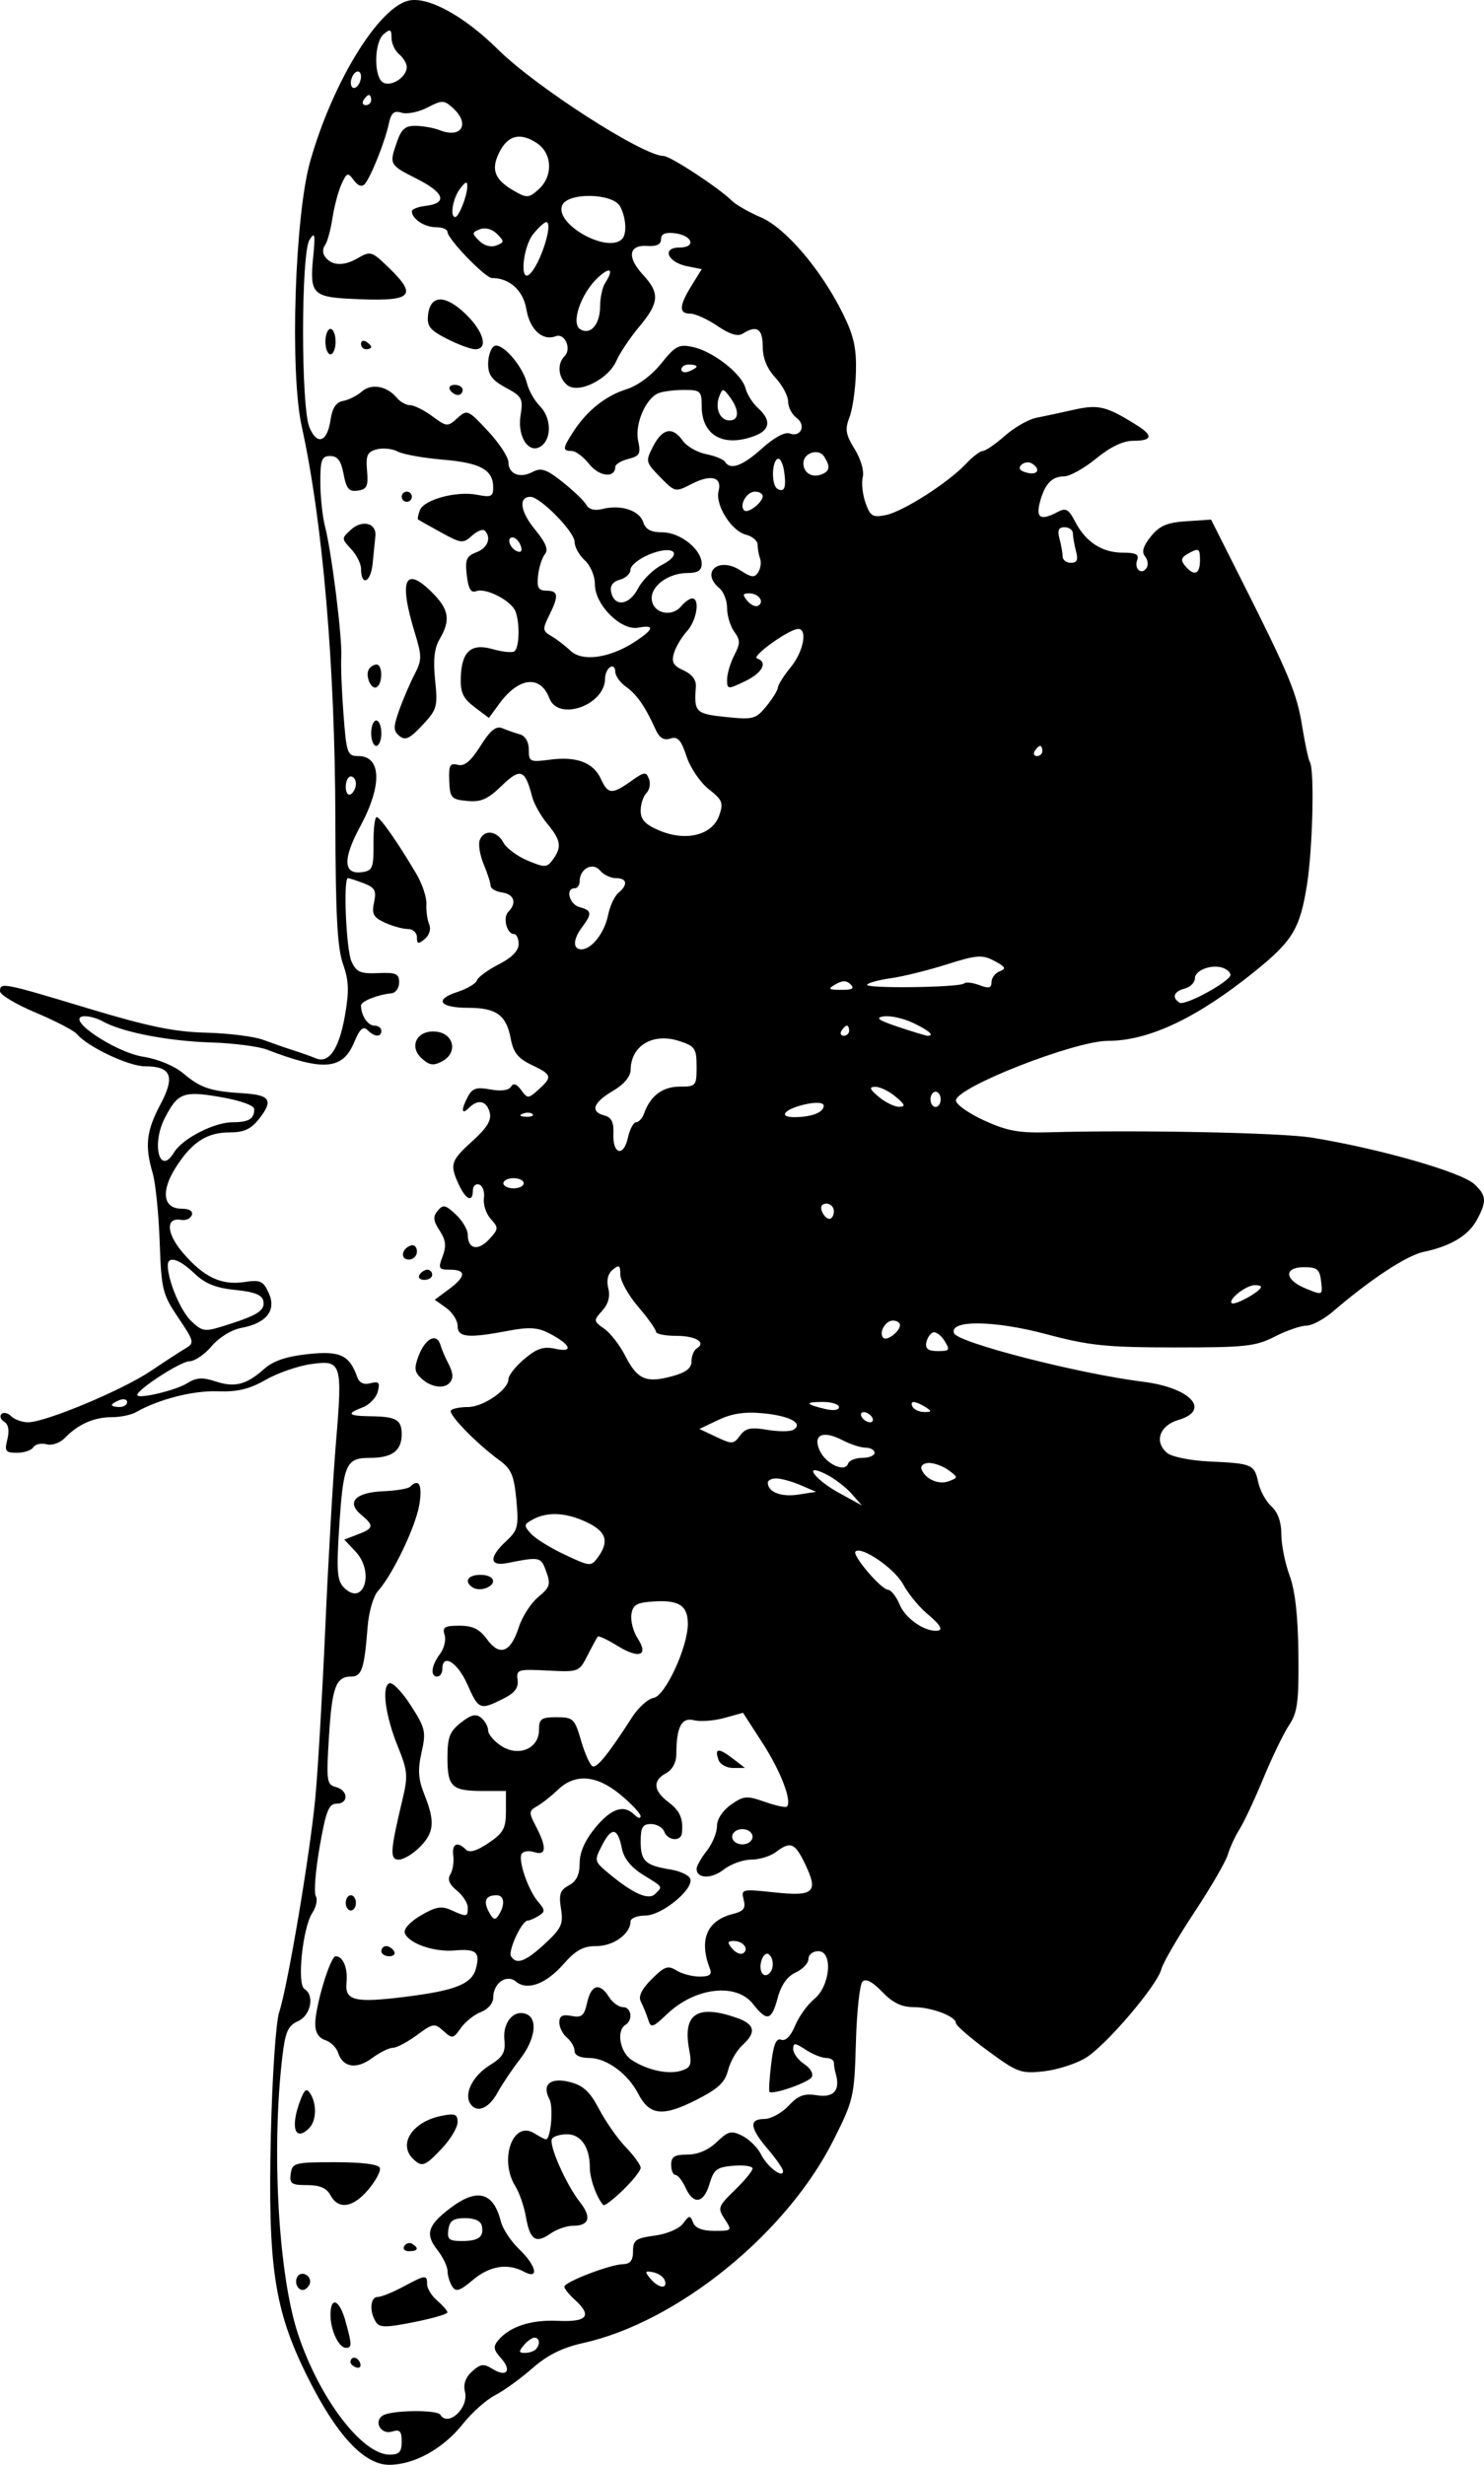 <?xml version="1.0" encoding="UTF-8" standalone="no"?>
<svg
   xmlns:dc="http://purl.org/dc/elements/1.1/"
   xmlns:cc="http://creativecommons.org/ns#"
   xmlns:rdf="http://www.w3.org/1999/02/22-rdf-syntax-ns#"
   xmlns:svg="http://www.w3.org/2000/svg"
   xmlns="http://www.w3.org/2000/svg"
   xmlns:sodipodi="http://sodipodi.sourceforge.net/DTD/sodipodi-0.dtd"
   xmlns:inkscape="http://www.inkscape.org/namespaces/inkscape"
   width="34.521mm"
   height="57.328mm"
   viewBox="0 0 122.317 203.132"
   id="svg14504"
   version="1.1"
   inkscape:version="1.0.1 (3bc2e813f5, 2020-09-07)"
   sodipodi:docname="moth.svg">
  <defs
     id="defs14506" />
  <sodipodi:namedview
     id="base"
     pagecolor="#ffffff"
     bordercolor="#666666"
     borderopacity="1.0"
     inkscape:pageopacity="0.0"
     inkscape:pageshadow="2"
     inkscape:zoom="2.8"
     inkscape:cx="30.076769"
     inkscape:cy="126.0182"
     inkscape:document-units="px"
     inkscape:current-layer="layer1"
     showgrid="false"
     inkscape:window-width="1723"
     inkscape:window-height="745"
     inkscape:window-x="832"
     inkscape:window-y="252"
     inkscape:window-maximized="0"
     fit-margin-top="0"
     fit-margin-left="0"
     fit-margin-right="0"
     fit-margin-bottom="0"
     inkscape:document-rotation="0" />
  <g
     inkscape:label="F.SilkS"
     inkscape:groupmode="layer"
     id="layer1"
     transform="translate(-7.413,-5.082)">
    <path
       style="fill:#000000"
       d="M 129.135,105.632 C 128.442,106.909 126.968,107.792 124.762,108.251 123.374,108.54 120.362,110.519 117.308,113.148 116.551,113.8 115.553,114.333 115.091,114.333 114.629,114.333 113.457,114.739 112.486,115.234 110.903,116.043 110.053,116.135 104.226,116.129 98.562,116.123 97.204,115.982 93.629,115.028 89.344,113.885 85.625,113.849 86.049,114.955 86.349,115.736 96.281,118.286 101.637,118.957 105.549,119.447 107.261,121.304 104.54,122.105 102.982,122.564 102.522,123.919 103.616,124.827 103.999,125.145 105.539,125.455 107.094,125.527 110.638,125.691 110.797,125.759 111.125,127.254 111.275,127.937 111.764,128.828 112.212,129.233 112.741,129.712 113.027,130.518 113.027,131.529 113.027,132.386 113.332,133.913 113.706,134.922 114.165,136.162 114.4,138.257 114.433,141.394 114.474,145.348 114.36,146.213 113.662,147.261 113.212,147.938 112.259,149.906 111.545,151.636 110.831,153.366 109.949,155.252 109.585,155.827 109.221,156.402 108.786,157.344 108.618,157.921 108.45,158.497 107.199,160.652 105.839,162.708 104.479,164.766 103.263,166.864 103.135,167.371 102.802,168.698 98.599,173.63 96.913,174.672 96.126,175.158 94.573,175.658 93.462,175.783 91.567,175.996 91.281,175.891 88.823,174.085 87.383,173.027 86.204,172.005 86.204,171.814 86.204,171.255 84.184,170.494 82.7,170.494 81.726,170.494 80.984,170.131 80.124,169.234 79.329,168.404 78.775,168.115 78.503,168.388 78.275,168.616 78.03,170.881 77.959,173.422 77.833,177.883 77.769,178.161 76.104,181.472 72.234,189.17 63.246,196.45 55.482,198.177 53.76,198.56 52.535,199.169 51.291,200.261 50.323,201.11 48.939,202.109 48.215,202.482 47.491,202.854 46.29,203.926 45.548,204.864 43.946,206.886 41.545,208.214 39.489,208.214 37.412,208.214 35.131,205.75 32.734,200.919 30.013,195.433 29.483,191.909 29.738,180.972 29.85,176.2 30.154,171.728 30.422,170.913 31.126,168.775 32.953,157.959 33.397,153.296 33.608,151.088 33.979,144.765 34.223,139.246 34.466,133.727 34.86,126.888 35.097,124.047 35.654,117.39 35.577,117.145 33.047,117.502 31.971,117.653 30.288,118.237 29.307,118.799 27.958,119.571 26.986,119.802 25.325,119.744 23.321,119.673 20.482,120.401 18.628,121.461 18.228,121.69 17.32,121.877 16.61,121.877 15.164,121.877 13.84,122.463 12.771,123.576 12.362,124.001 11.707,124.231 11.247,124.111 10.803,123.995 10.313,124.105 10.158,124.356 10.003,124.606 9.396,124.811 8.808,124.811 7.861,124.811 7.771,124.685 8.019,123.698 8.199,122.982 8.107,122.467 7.762,122.254 7.467,122.072 7.365,121.784 7.535,121.614 7.705,121.444 8.068,121.528 8.34,121.801 8.613,122.073 9.238,122.296 9.728,122.296 11.157,122.296 17.487,119.653 19.822,118.081 21.001,117.288 22.31,116.436 22.731,116.189 23.449,115.769 23.409,115.608 22.109,113.682 20.804,111.749 20.711,111.37 20.573,107.426 20.492,105.116 20.232,102.568 19.996,101.763 19.335,99.514 19.472,98.289 20.626,96.118 21.867,93.784 21.535,92.959 19.357,92.959 18.023,92.959 14.625,91.351 13.762,90.311 13.522,90.022 11.996,89.227 10.37,88.543 8.744,87.86 7.414,87.065 7.413,86.777 7.411,86.018 7.648,86.064 14.654,88.179 19.627,89.68 21.771,90.123 24.385,90.188 26.229,90.234 28.351,90.499 29.1,90.777 29.849,91.055 30.981,91.448 31.615,91.65 32.249,91.852 33.073,92.146 33.447,92.303 34.526,92.756 35.358,91.534 35.843,88.781 36.2,86.753 36.167,85.898 35.681,84.52 35.216,83.201 35.068,80.413 35.054,72.684 35.031,59.998 34.014,48.093 32.278,40.207 31.292,35.727 31.709,22.84 32.985,18.357 34.828,11.885 38.564,5.767 41.056,5.142 42.641,4.744 45.639,6.369 48.448,9.15 51.59,12.26 60.421,17.938 62.117,17.938 62.661,17.938 66.686,20.58 67.737,21.627 68.068,21.957 69.14,22.57 70.12,22.99 72.162,23.865 75.094,27.305 76.888,30.931 77.787,32.748 78.014,33.768 77.962,35.75 77.925,37.134 77.687,38.804 77.433,39.462 77.045,40.466 77.114,40.892 77.86,42.098 78.363,42.912 78.652,43.907 78.527,44.387 78.404,44.855 78.504,45.809 78.747,46.508 79.137,47.628 79.335,47.749 80.417,47.532 81.838,47.248 85.56,44.872 87.023,43.315 87.575,42.727 88.204,42.247 88.422,42.247 88.639,42.247 89.459,41.684 90.243,40.995 91.026,40.307 92.183,39.643 92.812,39.519 93.442,39.395 94.848,39.093 95.937,38.848 97.97,38.391 98.635,38.559 101.187,40.175 102.484,40.996 102.368,41.408 100.838,41.408 99.983,41.408 98.943,41.903 97.757,42.875 96.772,43.682 95.585,44.342 95.118,44.342 94.097,44.342 93.495,45.002 93.107,46.545 92.794,47.795 93.225,48.004 94.599,47.269 95.263,46.913 95.502,47.048 96.036,48.082 96.899,49.751 98.253,50.629 99.963,50.629 101.038,50.629 101.324,50.778 101.145,51.244 100.865,51.976 101.532,52.514 101.928,51.875 102.079,51.63 102.014,51.203 101.785,50.925 101.494,50.573 101.643,50.077 102.272,49.295 102.989,48.406 103.602,48.143 105.206,48.038 L 107.234,47.905 109.662,52.724 C 113.673,60.686 114.305,62.202 114.744,64.93 114.975,66.366 115.261,67.698 115.379,67.889 115.772,68.524 115.61,75.102 115.128,78.08 114.557,81.612 113.945,82.626 110.897,85.093 106.106,88.97 102.113,90.863 98.726,90.863 95.985,90.863 86.204,94.701 86.204,95.776 86.204,96.096 87.249,96.837 88.527,97.422 90.422,98.289 91.406,98.469 93.87,98.398 101.155,98.189 113.043,98.43 115.541,98.837 121.156,99.752 127.864,101.674 128.941,102.678 129.941,103.609 129.973,104.088 129.135,105.632 Z M 114.913,109.514 C 113.198,109.514 113.277,110.555 115.047,111.277 116.435,111.844 116.438,111.843 116.304,110.679 116.191,109.693 115.976,109.514 114.913,109.514 Z M 110.826,110.994 C 110.108,111.012 108.629,112.171 108.935,112.477 109.165,112.707 111.35,111.499 111.35,111.142 111.35,111.053 111.115,110.987 110.826,110.994 Z M 108.247,84.86 C 107.33,84.508 105.902,85.027 105.902,85.713 105.902,86.053 105.525,86.43 105.064,86.551 104.161,86.787 103.973,87.305 104.639,87.716 105.096,87.999 108.836,85.952 108.836,85.42 108.836,85.236 108.571,84.984 108.247,84.86 Z M 105.456,50.643 C 104.764,51.014 104.69,51.226 105.088,51.706 105.838,52.61 106.321,52.429 106.321,51.243 106.321,50.299 106.224,50.232 105.456,50.643 Z M 95.849,49.057 C 95.846,48.769 95.538,48.533 95.166,48.533 94.668,48.533 94.555,48.783 94.741,49.476 94.88,49.995 94.996,50.655 94.999,50.943 95.003,51.231 95.31,51.467 95.683,51.467 96.181,51.467 96.293,51.217 96.107,50.524 95.969,50.005 95.852,49.345 95.849,49.057 Z M 93.144,66.555 C 93.042,66.555 92.842,66.744 92.7,66.974 92.558,67.205 92.641,67.393 92.885,67.393 93.129,67.393 93.329,67.205 93.329,66.974 93.329,66.744 93.246,66.555 93.144,66.555 Z M 92.454,43.272 C 92.203,43.117 91.814,43.175 91.588,43.401 91.32,43.668 91.479,43.89 92.044,44.037 92.954,44.275 93.233,43.754 92.454,43.272 Z M 85.44,84.564 C 83.901,85.05 81.835,85.562 80.849,85.7 79.863,85.838 78.978,86.077 78.883,86.231 78.674,86.57 86.548,86.468 86.889,86.127 87.02,85.995 87.58,86.059 88.133,86.269 88.918,86.568 89.138,86.513 89.138,86.02 89.138,85.673 89.444,85.271 89.819,85.127 90.374,84.914 90.29,84.754 89.37,84.272 88.363,83.745 87.93,83.777 85.44,84.564 Z M 83.993,125.649 C 83.557,125.649 83.274,125.872 83.365,126.143 83.639,126.966 84.785,127.478 85.623,127.153 86.393,126.855 86.393,126.831 85.6,126.248 85.152,125.919 84.429,125.649 83.993,125.649 Z M 84.321,114.891 C 84.089,114.968 83.838,115.346 83.763,115.73 83.665,116.237 83.925,116.429 84.71,116.429 85.687,116.429 85.741,116.348 85.268,115.59 84.979,115.128 84.553,114.814 84.321,114.891 Z M 83.773,138.019 C 83.128,137.476 82.26,136.404 81.844,135.637 81.143,134.342 78.407,132.468 77.925,132.951 77.629,133.247 80.021,136.06 80.6,136.097 80.86,136.113 81.297,136.668 81.571,137.33 82.02,138.413 83.497,139.48 84.547,139.48 85.225,139.48 84.996,139.048 83.773,138.019 Z M 84.527,95.054 C 84.297,95.054 84.108,95.337 84.108,95.683 84.108,96.029 84.297,96.312 84.527,96.312 84.758,96.312 84.947,96.029 84.947,95.683 84.947,95.337 84.758,95.054 84.527,95.054 Z M 82.721,120.626 C 82.535,120.623 82.499,120.809 82.641,121.039 82.784,121.27 83.219,121.455 83.609,121.452 84.22,121.446 84.231,121.389 83.689,121.039 83.343,120.816 82.908,120.63 82.721,120.626 Z M 82.672,89.383 C 81.882,89.008 80.798,88.766 80.262,88.845 79.516,88.954 79.797,89.158 81.463,89.716 82.659,90.117 83.743,90.444 83.873,90.444 84.478,90.444 83.98,90.004 82.672,89.383 Z M 79.556,94.649 C 79.018,94.66 79.083,94.841 79.859,95.487 80.403,95.941 81.157,96.305 81.535,96.298 82.074,96.287 82.009,96.106 81.233,95.46 80.689,95.006 79.934,94.642 79.556,94.649 Z M 81.01,113.914 C 80.38,113.914 79.817,114.932 80.222,115.337 80.517,115.632 81.594,114.805 81.594,114.282 81.594,114.08 81.331,113.914 81.01,113.914 Z M 78.765,124.389 C 78.361,124.388 77.507,124.113 76.866,123.779 75.238,122.93 74.379,123.317 74.977,124.629 75.481,125.737 77.061,126.464 77.314,125.705 77.401,125.444 77.928,125.23 78.485,125.23 79.042,125.23 79.498,125.042 79.498,124.811 79.498,124.581 79.168,124.391 78.765,124.389 Z M 78.61,121.458 C 78.38,121.458 78.308,121.647 78.45,121.877 78.593,122.108 78.898,122.296 79.128,122.296 79.359,122.296 79.431,122.108 79.289,121.877 79.146,121.647 78.841,121.458 78.61,121.458 Z M 75.576,126.619 C 73.524,125.558 74.477,126.972 76.595,128.132 L 78.45,129.147 77.613,128.194 C 77.153,127.669 76.236,126.961 75.576,126.619 Z M 76.29,86.197 C 75.612,86.591 75.669,86.648 76.753,86.659 77.655,86.669 77.864,86.547 77.527,86.21 77.195,85.878 76.845,85.875 76.29,86.197 Z M 77.218,89.606 C 77.116,89.606 76.916,89.795 76.774,90.025 76.631,90.256 76.715,90.444 76.959,90.444 77.203,90.444 77.403,90.256 77.403,90.025 77.403,89.795 77.319,89.606 77.218,89.606 Z M 76.145,175.07 C 76.145,174.858 75.856,174.685 75.502,174.685 75.148,174.685 74.394,174.381 73.825,174.008 72.932,173.423 72.792,173.416 72.792,173.957 72.792,174.301 73.202,174.855 73.702,175.187 74.214,175.527 74.482,176.001 74.316,176.27 74.039,176.717 71.096,177.739 70.835,177.478 70.77,177.413 70.834,176.371 70.978,175.163 71.168,173.555 71.39,173.024 71.805,173.184 72.16,173.32 72.59,172.882 72.951,172.018 73.269,171.257 73.976,170.273 74.523,169.831 75.849,168.758 76.093,165.884 74.858,165.884 74.413,165.884 74.05,166.171 74.05,166.521 74.05,166.872 73.577,167.374 73,167.638 72.307,167.953 71.802,168.663 71.517,169.724 71.005,171.624 70.638,171.713 69.467,170.224 68.094,168.478 64.726,168.866 62.433,171.034 61.191,172.208 61.064,172.245 60.831,171.506 60.691,171.065 60.425,170.413 60.24,170.058 60.007,169.611 60.279,169.037 61.128,168.188 62.178,167.138 62.468,167.036 63.166,167.471 63.614,167.751 64.474,167.979 65.078,167.979 65.911,167.979 66.114,167.818 65.92,167.312 65.005,164.927 65.676,163.354 67.84,162.811 68.713,162.592 68.894,162.348 68.709,161.639 68.482,160.771 68.558,160.752 71.219,161.037 74.502,161.389 74.892,161.038 73.784,158.725 72.93,156.942 72.576,156.797 71.35,157.725 70.903,158.063 69.989,158.34 69.321,158.34 68.652,158.34 67.639,158.707 67.069,159.155 66.057,159.951 64.829,159.918 64.829,159.095 64.829,158.867 65.206,158.202 65.667,157.616 66.129,157.03 66.506,156.117 66.506,155.588 66.506,155.013 66.971,154.298 67.658,153.814 68.706,153.077 68.961,153.055 70.451,153.577 71.353,153.893 72.172,154.071 72.272,153.971 72.712,153.53 71.766,151.054 70.275,148.747 L 68.654,146.239 67.112,146.665 C 66.264,146.899 65.142,146.983 64.619,146.852 63.589,146.593 63.17,147.39 63.159,149.629 63.155,150.333 62.834,150.937 62.315,151.215 61.194,151.815 61.257,152.656 62.495,153.59 63.459,154.317 63.735,154.942 63.622,156.14 63.552,156.874 62.455,156.795 62.163,156.035 62.03,155.689 61.539,155.406 61.07,155.406 60.38,155.406 60.219,155.678 60.219,156.848 60.219,158.463 60.596,158.816 62.685,159.155 63.481,159.285 64.211,159.629 64.308,159.92 64.599,160.791 61.953,162.95 60.594,162.95 59.927,162.95 59.381,163.171 59.381,163.441 59.381,164.45 57.976,165.465 56.579,165.465 55.486,165.465 54.87,165.799 53.873,166.935 52.419,168.591 50.874,169.165 49.945,168.394 49.162,167.743 48.065,168.515 48.065,169.717 48.065,170.173 47.634,170.678 47.059,170.897 46.506,171.107 45.757,171.703 45.395,172.22 44.776,173.105 44.69,173.119 43.962,172.46 43.234,171.801 43.103,171.822 41.773,172.803 40.995,173.377 40.104,173.847 39.794,173.847 39.484,173.847 38.708,174.232 38.071,174.703 36.79,175.651 35.663,175.467 35.277,174.249 35.141,173.821 34.662,173.354 34.213,173.211 33.687,173.044 33.396,172.575 33.396,171.892 33.396,170.419 34.634,166.303 35.078,166.303 35.685,166.303 36.096,167.286 35.974,168.448 35.815,169.966 36.62,170.167 40.788,169.649 45.003,169.125 46.325,168.587 46.658,167.259 46.988,165.948 46.644,165.673 44.862,165.827 43.184,165.971 41.107,165.248 40.784,164.406 40.655,164.07 41.181,163.482 42.089,162.946 43.319,162.22 43.8,162.135 44.6,162.499 45.888,163.086 45.969,163.073 45.969,162.284 45.969,161.917 45.562,161.288 45.064,160.885 44.442,160.381 44.275,159.967 44.528,159.56 44.73,159.235 44.841,158.544 44.774,158.026 44.645,157.026 45.1,156.8 45.811,157.51 46.102,157.802 46.698,157.629 47.676,156.97 48.907,156.14 49.113,155.764 49.113,154.342 L 49.113,152.682 47.227,152.682 C 44.655,152.682 44.293,152.347 44.293,149.963 44.293,148.257 44.474,147.78 45.4,147.052 46.246,146.387 46.641,146.293 47.076,146.654 47.39,146.914 47.646,147.382 47.646,147.694 47.646,148.006 48.125,148.576 48.711,148.96 50.147,149.901 51.837,149.199 51.837,147.662 51.837,146.735 52.016,146.605 53.291,146.605 54.663,146.605 54.778,146.717 55.319,148.573 55.635,149.656 56.065,150.593 56.275,150.656 56.647,150.768 57.598,149.579 59.513,146.605 60.032,145.798 60.828,145.081 61.281,145.012 62.236,144.867 64.106,140.829 64.106,138.912 64.107,137.399 63.383,136.927 61.267,137.065 59.874,137.156 59.567,137.339 59.453,138.142 59.378,138.674 59.612,139.56 59.973,140.111 60.902,141.53 60.093,141.825 58.303,140.719 57.489,140.215 56.762,139.872 56.688,139.956 56.614,140.04 56.235,140.735 55.846,141.5 55.145,142.877 55.11,142.89 52.544,142.757 50.096,142.631 49.958,142.674 50.075,143.526 50.166,144.186 49.839,144.608 48.858,145.097 46.973,146.038 46.86,145.991 45.926,143.881 45.127,142.074 43.874,141.306 43.874,142.623 43.874,142.969 43.685,143.252 43.455,143.252 42.852,143.252 42.962,142.336 43.68,141.388 44.019,140.939 44.189,140.232 44.057,139.816 43.857,139.187 44.061,139.061 45.278,139.061 46.376,139.061 46.939,139.337 47.55,140.177 48.597,141.613 49.503,141.274 50.171,139.195 50.454,138.314 51.177,137.19 51.777,136.697 52.738,135.908 52.817,135.655 52.437,134.601 51.994,133.375 51.936,133.362 49.217,133.899 47.738,134.191 47.702,133.417 49.132,132.091 50.102,131.192 50.178,130.885 49.972,128.69 49.782,126.679 49.553,126.139 48.593,125.44 46.675,124.044 44.297,121.594 44.583,121.308 44.731,121.16 45.361,121.039 45.983,121.039 47.243,121.039 49.322,119.608 49.322,118.741 49.322,118.432 49.914,117.682 50.636,117.074 51.675,116.201 52.214,116.026 53.204,116.243 54.737,116.58 54.449,115.88 52.679,114.964 51.729,114.473 51.024,114.43 49.296,114.758 45.98,115.386 45.131,115.305 45.131,114.357 45.131,113.909 44.707,113.24 44.188,112.87 L 43.245,112.197 44.398,111.344 C 45.827,110.287 45.867,109.723 44.513,109.723 43.565,109.723 43.512,109.628 43.895,108.619 44.216,107.774 44.158,107.275 43.647,106.495 43.116,105.685 43.084,105.35 43.49,104.861 43.931,104.33 44.133,104.372 44.984,105.172 45.526,105.681 45.969,106.431 45.969,106.838 45.969,108.025 46.803,108.21 47.719,107.227 48.514,106.373 48.523,106.27 47.864,105.542 47.478,105.115 47.224,104.343 47.299,103.826 47.375,103.309 47.201,102.805 46.912,102.707 46.624,102.609 46.388,102.827 46.388,103.192 46.388,104.209 45.819,103.976 45.236,102.721 44.46,101.051 44.557,100.741 46.357,99.114 47.568,98.02 47.942,97.399 47.775,96.76 47.521,95.789 46.81,95.638 46.053,96.396 45.432,97.017 45.402,96.534 45.992,95.431 46.347,94.767 46.707,94.657 47.83,94.868 48.697,95.03 49.339,94.947 49.524,94.648 49.731,94.313 49.99,94.396 50.372,94.919 50.901,95.641 50.958,95.64 51.799,94.879 52.967,93.822 52.919,93.65 51.23,92.844 50.114,92.312 49.723,91.821 49.51,90.686 49.144,88.735 48.326,88.139 46.009,88.139 43.635,88.139 43.169,87.461 45.113,86.833 45.909,86.575 46.634,86.146 46.723,85.879 46.812,85.611 47.622,85.016 48.523,84.557 49.594,84.01 50.16,83.434 50.16,82.892 50.16,82.435 49.992,82.062 49.786,82.062 49.188,82.062 48.834,80.706 49.308,80.232 50.03,79.51 49.796,78.775 48.798,78.634 48.28,78.56 47.853,78.311 47.851,78.08 47.848,77.85 47.591,77.052 47.279,76.307 46.967,75.562 46.822,74.666 46.956,74.316 47.302,73.416 48.373,73.527 48.903,74.519 49.15,74.98 50.049,75.649 50.901,76.005 52.33,76.602 52.49,76.595 52.981,75.924 53.736,74.892 53.649,74.327 52.529,72.979 51.988,72.327 51.424,71.322 51.276,70.746 50.692,68.478 50.311,68.341 48.765,69.838 47.616,70.952 47.054,71.2 45.918,71.091 44.609,70.966 44.498,70.842 44.441,69.434 44.388,68.154 44.5,67.945 45.143,68.113 45.694,68.257 46.217,67.823 47.013,66.561 47.839,65.252 48.298,64.883 48.825,65.101 49.214,65.262 49.862,65.488 50.265,65.604 50.713,65.733 50.999,66.224 50.999,66.869 50.999,67.862 51.098,67.909 52.732,67.69 54.924,67.396 56.324,67.922 56.939,69.271 57.523,70.552 57.852,70.577 59.423,69.459 60.516,68.68 60.669,68.662 60.905,69.278 61.05,69.655 60.955,70.178 60.694,70.439 60.433,70.7 60.219,71.357 60.219,71.899 60.219,72.641 60.606,73.046 61.789,73.54 63.971,74.452 66.127,73.904 66.691,72.294 67.058,71.248 66.963,71.006 65.834,70.123 65.135,69.576 64.31,68.359 63.999,67.417 63.55,66.055 63.276,65.754 62.665,65.948 62.127,66.119 61.765,65.901 61.459,65.221 60.609,63.334 59.893,62.299 59.013,61.682 58.524,61.339 58.124,60.776 58.124,60.429 58.124,60.083 57.935,59.916 57.704,60.059 57.474,60.201 57.285,60.625 57.285,61 57.285,63.195 53.432,64.565 52.697,62.631 51.955,60.68 50.17,60.878 48.556,63.091 L 47.711,64.25 46.526,63.355 C 45.575,62.636 45.351,62.153 45.392,60.909 45.463,58.756 46.242,58.069 48.032,58.582 48.807,58.805 49.603,58.887 49.801,58.765 50.218,58.507 50.28,56.457 49.9,55.467 49.563,54.589 47.456,53.501 46.673,53.801 46.229,53.972 46.019,53.625 45.888,52.5 45.736,51.199 45.856,50.911 46.677,50.599 47.614,50.243 47.942,49.389 47.365,48.812 47.211,48.658 46.736,48.847 46.309,49.234 45.581,49.893 45.426,49.876 43.761,48.959 42.786,48.422 41.936,47.945 41.873,47.899 41.81,47.853 41.877,47.507 42.021,47.131 42.36,46.248 45.062,45.523 46.751,45.861 47.882,46.087 48.065,46.004 48.065,45.263 48.065,43.804 47.022,43.224 43.929,42.965 42.309,42.829 40.626,42.527 40.191,42.294 39.755,42.061 38.98,41.98 38.467,42.114 37.685,42.319 37.556,42.603 37.666,43.874 37.776,45.152 37.656,45.41 36.905,45.517 36.178,45.621 35.961,45.368 35.733,44.155 35.526,43.052 35.241,42.666 34.634,42.666 33.928,42.666 33.815,42.962 33.815,44.817 33.815,46.001 33.991,47.651 34.205,48.485 34.754,50.62 35.637,57.717 35.54,59.221 35.496,59.912 35.578,62.034 35.723,63.936 35.97,67.189 36.043,67.393 36.951,67.393 38.859,67.393 38.922,69.831 37.099,73.199 35.64,75.896 35.699,77.181 37.271,76.957 38.117,76.837 38.214,76.593 38.198,74.623 38.188,73.413 38.304,72.422 38.455,72.422 38.741,72.422 40.169,74.461 41.719,77.082 42.213,77.916 42.591,79.047 42.56,79.597 42.529,80.146 42.631,80.895 42.788,81.261 42.955,81.651 42.805,82.151 42.426,82.465 41.887,82.913 41.778,82.889 41.778,82.323 41.778,81.947 41.44,81.643 41.024,81.643 40.609,81.643 39.757,81.407 39.132,81.119 38.183,80.682 38.037,80.405 38.243,79.445 38.452,78.478 38.314,78.227 37.383,77.873 36.774,77.641 36.193,77.452 36.093,77.452 35.693,77.452 35.942,83.348 36.383,84.317 36.784,85.197 37.116,85.342 38.583,85.279 40.057,85.216 40.311,85.329 40.311,86.044 40.311,86.505 40.028,86.909 39.683,86.942 38.548,87.052 37.168,87.602 37.168,87.944 37.168,88.759 37.725,89.606 38.261,89.606 38.582,89.606 38.845,89.795 38.845,90.025 38.845,90.583 38.286,90.557 37.7,89.97 37.347,89.617 37.067,89.875 36.606,90.977 35.656,93.251 34.084,93.384 29.415,91.584 28.723,91.318 26.648,91.052 24.804,90.994 21.245,90.882 17.47,90.147 15.876,89.255 15.346,88.958 14.6,88.775 14.219,88.848 12.88,89.106 16.942,91.81 19.207,92.168 20.444,92.363 21.789,92.926 22.549,93.565 23.961,94.753 24.772,95.019 27.5,95.188 29.69,95.323 29.96,95.771 28.767,97.289 28.096,98.141 27.517,98.407 26.334,98.407 24.45,98.407 23.209,99.221 21.879,101.327 20.652,103.272 20.861,104.694 22.374,104.694 23.019,104.694 23.338,104.891 23.224,105.218 23.123,105.506 22.728,105.686 22.345,105.617 21.036,105.383 21.119,106.747 22.512,108.36 24.23,110.348 25.661,111.023 27.555,110.738 28.871,110.541 29.11,110.648 29.562,111.64 30.213,113.069 29.387,114.127 27.317,114.516 26.49,114.671 25.468,115.298 24.857,116.024 24.281,116.708 23.458,117.267 23.028,117.267 22.318,117.267 18.727,119.588 18.727,120.047 18.727,120.421 21.884,119.679 22.837,119.081 23.597,118.604 24.097,118.572 25.183,118.93 26.769,119.454 27.727,119.204 29.205,117.885 29.931,117.237 31.034,116.866 32.796,116.677 35.453,116.392 36.218,116.753 36.869,118.597 37.03,119.052 37.41,119.221 37.952,119.079 38.642,118.899 38.746,119.02 38.549,119.773 38.418,120.274 37.865,120.854 37.32,121.061 35.917,121.594 36.084,121.775 38.004,121.802 40.078,121.83 40.521,122.092 40.521,123.285 40.521,124.644 39.735,125.23 37.912,125.23 35.907,125.23 35.703,125.706 35.355,131.185 35.14,134.579 35.208,135.364 35.762,135.919 37.383,137.54 38.316,134.652 36.72,132.953 L 35.789,131.962 36.898,131.54 C 38.227,131.035 38.263,130.817 37.17,129.908 35.94,128.884 36.705,128.077 38.998,127.98 40.058,127.936 41.054,127.77 41.212,127.612 41.95,126.875 42.248,127.462 41.971,129.107 41.665,130.926 39.768,134.875 38.557,136.213 38.186,136.624 37.807,137.945 37.712,139.161 37.445,142.594 37.23,143.252 36.373,143.252 35.095,143.252 34.779,144.102 34.525,148.222 34.3,151.862 34.342,152.16 35.097,152.357 36.128,152.627 36.167,153.73 35.145,153.73 34.512,153.73 34.271,154.348 33.758,157.292 33.416,159.251 33.273,161.075 33.44,161.344 33.606,161.613 33.476,162.239 33.152,162.735 32.358,163.946 31.876,168.606 32.504,168.994 33.363,169.525 33.035,171.171 31.974,171.655 31.133,172.038 30.922,172.528 30.672,174.681 29.781,182.364 30.364,192.566 31.973,197.429 33.729,202.733 37.255,207.376 39.53,207.376 40.315,207.376 40.521,207.152 40.521,206.3 40.521,205.437 40.365,205.273 39.732,205.474 38.818,205.764 38.175,204.65 38.968,204.149 39.669,203.706 43.439,203.658 43.705,204.089 44.348,205.13 46.07,203.522 45.736,202.193 45.582,201.578 45.782,201.009 46.325,200.518 47.019,199.89 47.28,199.858 48.006,200.311 49.172,201.04 49.634,200.452 48.703,199.423 48.091,198.747 48.047,198.472 48.47,197.962 49.419,196.819 51.18,196.243 53.409,196.349 55.836,196.464 56.25,195.931 54.771,194.593 54.31,194.176 53.932,193.7 53.932,193.537 53.932,193.149 57.669,191.71 58.752,191.681 59.361,191.665 59.59,191.372 59.59,190.612 59.59,189.697 59.815,189.535 61.374,189.326 62.396,189.189 63.397,188.761 63.717,188.324 64.222,187.633 64.301,187.626 64.539,188.247 64.715,188.706 65.298,188.935 66.293,188.935 67.753,188.935 67.77,188.916 67.147,187.966 66.547,187.05 66.592,186.92 67.976,185.579 68.781,184.798 69.439,183.997 69.439,183.798 69.439,183.599 68.732,183.494 67.868,183.566 66.501,183.679 66.244,183.873 65.895,185.058 65.417,186.684 64.573,186.818 63.915,185.372 63.652,184.796 63.279,184.325 63.086,184.325 62.892,184.325 62.734,183.947 62.734,183.486 62.734,182.823 63.013,182.648 64.073,182.648 64.925,182.648 65.804,182.273 66.488,181.617 67.436,180.709 67.688,180.647 68.599,181.101 69.167,181.385 69.858,182.069 70.134,182.623 70.646,183.649 71.954,184.65 71.954,184.015 71.954,183.822 71.396,183.011 70.714,182.213 69.209,180.452 69.12,179.714 70.414,179.714 70.95,179.714 71.846,179.226 72.405,178.63 73.212,177.769 73.696,177.59 74.758,177.762 76.124,177.982 76.687,177.346 76.305,176.013 76.217,175.706 76.145,175.282 76.145,175.07 Z M 68.595,173.643 C 68.13,174.063 67.602,174.988 67.422,175.699 67.162,176.719 66.597,177.239 64.729,178.179 62.019,179.542 60.939,179.416 60.013,177.626 59.155,175.967 57.394,174.685 55.971,174.685 55.231,174.685 54.771,174.464 54.771,174.108 54.771,173.79 54.488,173.296 54.142,173.009 53.796,172.722 53.513,172.159 53.513,171.758 53.513,171.215 53.769,171.078 54.519,171.222 55.364,171.383 55.57,171.207 55.809,170.116 56.137,168.625 56.85,168.443 57.607,169.656 57.895,170.117 58.412,170.494 58.756,170.494 59.458,170.494 59.608,171.562 58.962,171.961 58.191,172.437 58.515,174.229 59.486,174.857 60.8,175.707 62.507,176.071 63.581,175.73 64.358,175.483 64.449,175.235 64.217,173.997 63.665,171.052 64.871,170.241 68.12,171.373 69.647,171.906 69.785,172.566 68.595,173.643 Z M 67.855,150.787 C 67.329,150.792 66.787,150.505 66.65,150.149 66.269,149.154 66.627,149.099 67.769,149.977 L 68.811,150.777 67.855,150.787 Z M 58.758,185.576 C 57.955,186.354 57.226,186.91 57.139,186.811 56.576,186.17 56.028,184.634 56.028,183.696 56.028,182.044 55.29,180.972 54.152,180.972 53.597,180.972 53.04,181.14 52.913,181.345 52.618,181.822 54.059,185.097 55.205,186.553 56.199,187.817 55.994,188.516 54.63,188.516 54.118,188.516 53.28,188.81 52.768,189.169 51.563,190.012 51.094,189.685 50.758,187.768 50.608,186.911 50.224,185.793 49.904,185.282 48.522,183.077 49.677,179.788 51.446,180.892 51.885,181.166 52.318,181.391 52.407,181.391 52.811,181.391 53.047,178.733 52.701,178.086 52.049,176.868 52.78,176.257 54.394,176.672 55.491,176.954 56.042,177.466 56.792,178.9 57.328,179.924 58.318,181.337 58.993,182.039 59.667,182.742 60.219,183.507 60.219,183.738 60.219,183.97 59.562,184.797 58.758,185.576 Z M 50.607,192.302 C 49.248,191.575 47.776,191.813 46.383,192.985 45.298,193.898 44.988,193.994 44.681,193.509 44.475,193.183 44.303,192.612 44.299,192.239 44.296,191.867 43.915,191.082 43.454,190.495 42.44,189.207 42.665,188.479 44.511,187.071 46.735,185.374 48.083,185.725 48.694,188.158 48.846,188.765 49.521,189.79 50.194,190.434 51.628,191.807 51.888,192.988 50.607,192.302 Z M 45.754,187.887 C 44.775,187.887 44.473,188.093 44.369,188.83 44.256,189.622 44.429,189.773 45.451,189.773 46.861,189.773 47.306,189.445 47.131,188.536 47.051,188.123 46.551,187.887 45.754,187.887 Z M 50.265,174.797 C 49.631,175.613 48.791,176.865 48.399,177.579 47.683,178.879 46.677,179.263 46.164,178.433 45.653,177.606 46.39,176.155 47.754,175.304 48.876,174.604 49.09,174.234 48.984,173.175 48.841,171.753 49.762,170.671 50.784,171.063 51.771,171.442 51.532,173.165 50.265,174.797 Z M 47.456,135.968 C 47.122,136.096 46.65,136.079 46.409,135.93 45.619,135.442 45.947,134.87 47.017,134.87 48.153,134.87 48.441,135.59 47.456,135.968 Z M 43.851,182.124 C 42.442,183.627 42.18,183.721 41.443,182.983 40.21,181.751 41.425,179.932 43.797,179.457 44.917,179.233 45.131,179.316 45.129,179.976 45.128,180.409 44.553,181.375 43.851,182.124 Z M 44.433,119.083 C 43.955,119.561 42.924,119.391 42.171,118.71 41.573,118.169 41.529,117.849 41.911,116.835 42.461,115.378 43.398,114.898 43.711,115.912 43.834,116.312 44.11,116.966 44.324,117.366 44.784,118.228 44.814,118.702 44.433,119.083 Z M 43.864,92.545 C 43.139,92.933 42.814,92.888 42.176,92.311 41.06,91.301 41.811,89.924 43.378,90.105 44.847,90.274 45.161,91.851 43.864,92.545 Z M 41.522,196.457 C 39.186,196.921 38.695,196.917 38.386,196.429 37.842,195.571 37.93,194.383 38.536,194.383 38.828,194.383 39.77,194.006 40.63,193.545 42.506,192.54 42.616,192.528 42.616,193.34 42.616,193.688 42.994,194.295 43.455,194.69 43.916,195.085 44.293,195.52 44.293,195.657 44.293,195.794 43.046,196.154 41.522,196.457 Z M 43.648,57.754 C 43.21,58.5 43.103,59.472 43.276,61.133 43.503,63.315 43.436,63.553 42.226,64.848 41.186,65.961 40.816,66.135 40.336,65.737 39.828,65.315 39.823,65.005 40.304,63.641 40.615,62.761 41.181,61.438 41.562,60.701 42.198,59.47 42.201,59.187 41.592,57.196 40.265,52.853 40.786,51.668 43.034,53.915 44.427,55.309 44.568,56.187 43.648,57.754 Z M 42.007,157.311 C 41.441,157.877 40.666,158.34 40.285,158.34 39.527,158.34 39.568,157.651 40.578,153.424 41.053,151.439 41.018,151.025 40.206,149.024 39.166,146.458 38.849,144.035 39.523,143.801 39.782,143.711 40.573,144.542 41.283,145.648 42.473,147.502 42.541,147.802 42.158,149.506 41.834,150.947 41.885,151.71 42.389,152.969 43.283,155.202 43.202,156.116 42.007,157.311 Z M 42.382,110.561 C 42.023,110.561 41.845,110.373 41.988,110.142 42.13,109.912 42.424,109.723 42.641,109.723 42.858,109.723 43.036,109.912 43.036,110.142 43.036,110.373 42.742,110.561 42.382,110.561 Z M 41.125,190.611 C 40.766,190.611 40.59,190.42 40.735,190.185 40.88,189.951 41.174,189.868 41.388,190 41.969,190.36 41.861,190.611 41.125,190.611 Z M 41.115,108.885 C 40.375,108.885 40.503,107.983 41.281,107.724 41.554,107.632 41.778,107.856 41.778,108.221 41.778,108.586 41.48,108.885 41.115,108.885 Z M 40.94,46.438 C 40.71,46.438 40.521,46.249 40.521,46.019 40.521,45.788 40.71,45.6 40.94,45.6 41.171,45.6 41.359,45.788 41.359,46.019 41.359,46.249 41.171,46.438 40.94,46.438 Z M 39.498,166.303 C 39.139,166.303 38.845,166.114 38.845,165.884 38.845,165.653 39.022,165.465 39.239,165.465 39.456,165.465 39.75,165.653 39.892,165.884 40.035,166.114 39.857,166.303 39.498,166.303 Z M 37.777,185.529 C 36.513,187.031 35.303,187.214 34.653,186.001 34.335,185.406 33.776,185.163 32.724,185.163 31.427,185.163 31.259,185.045 31.376,184.22 31.503,183.327 31.699,183.277 35.038,183.277 37.276,183.277 38.622,183.449 38.722,183.748 38.809,184.007 38.383,184.809 37.777,185.529 Z M 38.425,66.555 C 38.195,66.555 38.006,66.083 38.006,65.507 38.006,64.931 38.195,64.459 38.425,64.459 38.656,64.459 38.845,64.931 38.845,65.507 38.845,66.083 38.656,66.555 38.425,66.555 Z M 38.469,61.708 C 38.019,61.986 37.485,60.772 37.82,60.231 37.95,60.021 38.233,59.849 38.45,59.849 38.952,59.849 38.968,61.4 38.469,61.708 Z M 38.12,51.581 C 37.959,53.116 37.168,53.415 37.168,51.94 37.168,51.537 36.802,50.813 36.354,50.332 35.553,49.473 35.553,49.446 36.338,48.735 37.278,47.885 38.456,48.187 38.355,49.254 38.316,49.664 38.21,50.711 38.12,51.581 Z M 36.77,200.188 C 36.493,200.096 36.281,199.883 36.298,199.716 36.35,199.215 36.925,199.312 37.105,199.853 37.197,200.129 37.047,200.28 36.77,200.188 Z M 36.33,162.531 C 36.099,162.531 35.911,162.248 35.911,161.902 35.911,161.557 36.099,161.274 36.33,161.274 36.56,161.274 36.749,161.557 36.749,161.902 36.749,162.248 36.56,162.531 36.33,162.531 Z M 35.925,198.574 C 35.338,198.574 34.653,197.123 34.653,195.878 34.653,194.28 35.389,194.576 35.889,196.374 36.429,198.32 36.433,198.574 35.925,198.574 Z M 32.893,180.469 C 31.721,181.641 31.322,180.395 32.163,178.184 32.518,177.251 32.683,177.141 32.995,177.633 33.539,178.494 33.49,179.872 32.893,180.469 Z M 32.587,193.737 C 32.085,194.047 31.588,193.258 31.933,192.7 32.223,192.231 32.977,192.539 32.977,193.126 32.977,193.329 32.801,193.604 32.587,193.737 Z M 75.237,120.62 C 73.711,120.62 73.766,120.803 75.412,121.198 76.096,121.362 76.564,121.301 76.564,121.047 76.564,120.812 75.967,120.62 75.237,120.62 Z M 75.53,104.275 C 75.155,104.275 75.008,104.521 75.155,104.903 75.288,105.249 75.565,105.532 75.771,105.532 75.977,105.532 76.145,105.249 76.145,104.903 76.145,104.558 75.868,104.275 75.53,104.275 Z M 75.343,42.709 C 74.892,41.997 73.631,42.4 73.631,43.257 73.631,44.045 74.335,44.483 75.118,44.183 75.813,43.916 75.871,43.543 75.343,42.709 Z M 73.958,96.058 C 72.157,96.418 71.437,97.15 72.884,97.15 74.291,97.15 75.307,96.758 75.307,96.214 75.307,95.958 74.771,95.895 73.958,96.058 Z M 71.43,126.926 C 71.027,126.915 70.697,127.072 70.697,127.274 70.697,128.045 71.8,128.476 73.211,128.256 L 74.678,128.028 73.421,127.486 C 72.729,127.188 71.834,126.936 71.43,126.926 Z M 73.202,56.915 C 72.474,56.915 69.312,59.178 69.809,59.344 70.727,59.65 70.255,60.543 68.811,61.232 67.386,61.911 67.344,61.907 67.344,61.079 67.344,60.61 67.609,59.714 67.933,59.087 68.439,58.108 68.439,57.834 67.933,57.142 67.609,56.699 67.344,55.83 67.344,55.21 67.344,54.591 67.061,53.85 66.715,53.563 65.117,52.236 66.663,50.925 68.448,52.094 69.352,52.686 69.609,52.713 69.907,52.245 70.106,51.932 70.177,51.425 70.064,51.118 69.951,50.811 69.859,50.296 69.859,49.974 69.859,49.651 69.421,49.278 68.885,49.143 67.693,48.844 66.344,46.681 66.642,45.544 66.945,44.385 66.006,44.146 64.403,44.974 63.079,45.659 63.049,45.653 61.827,44.402 60.622,43.17 60.607,43.104 61.253,41.854 62.02,40.371 62.858,40.217 63.69,41.405 64.012,41.865 64.875,42.361 65.609,42.507 66.342,42.654 67.044,42.938 67.168,43.139 67.608,43.851 68.62,43.485 70.228,42.032 71.206,41.149 72.112,40.657 72.492,40.803 73.422,41.16 73.887,40.118 73.066,39.517 72.685,39.239 72.373,38.635 72.373,38.175 72.373,37.716 71.902,36.831 71.325,36.209 70.629,35.458 70.278,34.594 70.278,33.633 70.278,32.162 69.787,31.848 68.633,32.579 68.225,32.837 67.562,32.635 66.545,31.944 65.725,31.387 64.72,30.931 64.313,30.931 63.35,30.931 63.377,30.298 64.412,28.623 L 65.252,27.264 64.046,27.023 C 62.433,26.7 61.931,25.482 63.41,25.482 64.834,25.482 64.498,24.477 63.016,24.302 62.239,24.21 61.896,24.363 61.896,24.8 61.896,25.226 61.526,25.405 60.759,25.352 59.222,25.245 59.071,26.283 60.413,27.731 61.812,29.241 61.755,30.027 60.101,32.008 59.344,32.914 58.499,34.175 58.222,34.811 57.553,36.348 55.074,37.572 54.162,36.815 53.417,36.197 53.315,35.069 53.946,34.437 54.55,33.834 53.963,32.506 53.219,32.791 52.129,33.21 51.083,32.251 50.799,30.572 50.536,29.013 49.417,27.997 47.965,27.997 47.411,27.997 44.293,24.764 44.293,24.19 44.293,23.979 43.859,23.806 43.329,23.806 42.393,23.806 41.359,23.117 41.359,22.493 41.359,22.323 41.863,22.125 42.479,22.052 44.321,21.834 44.062,20.981 41.806,19.838 39.482,18.661 39.478,18.652 40.143,16.744 40.508,15.697 40.833,15.43 41.715,15.453 42.326,15.469 43.203,15.632 43.664,15.814 45.451,16.521 46.184,15.289 44.75,13.991 44.006,13.318 43.858,13.315 42.634,13.948 41.91,14.322 40.956,14.514 40.514,14.374 39.883,14.173 39.656,14.371 39.457,15.295 39.139,16.767 37.974,19.686 37.482,20.243 37.243,20.514 36.922,20.406 36.575,19.936 36.08,19.267 36.001,19.292 35.558,20.264 35.294,20.844 34.957,22.114 34.809,23.086 34.66,24.058 34.387,25.049 34.201,25.287 34.015,25.525 33.994,25.921 34.154,26.167 34.679,26.976 35.683,27.058 36.849,26.387 37.962,25.746 38.039,25.769 39.468,27.154 41.942,29.552 41.379,29.98 36.12,29.699 33.23,29.544 32.935,29.207 33.215,26.376 33.415,24.366 33.371,24.14 32.92,24.854 32.22,25.962 32.213,38.594 32.912,40.29 33.541,41.815 34.385,41.531 34.653,39.703 34.801,38.699 35.112,38.229 35.701,38.122 36.162,38.038 36.856,37.689 37.243,37.346 38.018,36.659 39.309,36.891 40.115,37.862 40.395,38.199 40.891,38.475 41.218,38.475 41.545,38.475 42.367,38.885 43.044,39.385 44.233,40.264 44.305,40.27 45.108,39.544 45.917,38.811 45.984,38.84 47.631,40.605 48.561,41.603 49.322,42.763 49.322,43.184 49.322,44.162 50.279,44.533 51.339,43.965 52.013,43.605 52.463,43.759 53.782,44.806 54.672,45.512 55.551,46.357 55.736,46.685 55.955,47.074 56.429,47.191 57.098,47.023 58.589,46.649 60.123,47.152 60.429,48.115 60.62,48.716 61.063,48.952 62.002,48.952 63.481,48.952 65.248,50.361 65.248,51.54 65.248,52.097 64.932,52.305 64.084,52.305 62.461,52.305 60.979,53.432 61.138,54.546 61.296,55.65 62.797,55.963 63.555,55.05 63.851,54.693 64.259,54.401 64.461,54.401 65.128,54.401 64.844,56.216 64.039,57.098 63.605,57.574 63.121,58.386 62.964,58.903 62.738,59.649 62.901,59.944 63.759,60.334 64.466,60.657 64.815,61.128 64.769,61.7 64.603,63.768 64.75,63.915 67.239,64.172 69.492,64.404 69.709,64.347 70.577,63.287 71.087,62.664 71.518,61.966 71.535,61.735 71.552,61.505 72.029,60.75 72.596,60.059 73.634,58.792 73.996,56.915 73.202,56.915 Z M 69.622,41 C 67.044,41.98 65.248,40.973 65.248,38.546 65.248,37.313 65.145,37.217 63.816,37.217 63.028,37.217 62.078,37.335 61.705,37.478 60.638,37.887 59.711,40.049 60.013,41.424 60.244,42.475 60.137,42.67 59.201,42.905 58.608,43.054 58.124,43.35 58.124,43.563 58.124,44.507 56.799,44.37 55.991,43.342 55.517,42.74 54.86,42.247 54.531,42.247 53.759,42.247 53.777,42.039 54.666,40.663 55.782,38.935 57.33,37.698 59.044,37.163 59.976,36.872 61.12,36.024 61.913,35.038 63.09,33.573 63.372,33.427 64.538,33.683 66.205,34.049 68.558,35.899 68.861,37.082 68.99,37.583 69.456,38.32 69.896,38.718 70.996,39.713 70.899,40.514 69.622,41 Z M 67.583,37.821 C 67.025,37.063 66.965,37.058 66.7,37.741 66.32,38.721 66.747,39.732 67.54,39.732 68.346,39.732 68.365,38.883 67.583,37.821 Z M 64.201,35.122 C 63.855,35.122 63.572,35.304 63.572,35.528 63.572,35.751 63.855,35.825 64.201,35.692 64.546,35.56 64.829,35.377 64.829,35.287 64.829,35.196 64.546,35.122 64.201,35.122 Z M 52.091,41.791 C 51.086,42.625 50.027,41.155 50.318,39.331 50.542,37.932 50.449,37.757 49.103,37.032 47.976,36.425 47.646,35.982 47.646,35.081 47.646,34.439 47.865,33.778 48.134,33.612 48.742,33.237 50.475,35.189 50.847,36.669 50.997,37.268 51.47,38.108 51.898,38.535 52.816,39.454 52.915,41.107 52.091,41.791 Z M 46.581,33.864 C 46.226,33.864 45.178,33.478 44.25,33.005 42.832,32.281 42.586,31.966 42.696,31.017 42.887,29.363 44.125,29.346 45.804,30.974 47.293,32.417 47.683,33.864 46.581,33.864 Z M 45.156,37.636 C 44.939,37.636 44.645,37.448 44.502,37.217 44.36,36.987 44.537,36.798 44.897,36.798 45.256,36.798 45.55,36.987 45.55,37.217 45.55,37.448 45.373,37.636 45.156,37.636 Z M 37.587,33.864 C 37.357,33.864 37.168,33.665 37.168,33.421 37.168,33.177 37.357,33.093 37.587,33.236 37.818,33.378 38.006,33.578 38.006,33.68 38.006,33.781 37.818,33.864 37.587,33.864 Z M 34.653,34.284 C 34.423,34.284 34.234,33.812 34.234,33.236 34.234,32.66 34.423,32.188 34.653,32.188 34.884,32.188 35.073,32.66 35.073,33.236 35.073,33.812 34.884,34.284 34.653,34.284 Z M 70.312,121.556 C 68.815,121.412 67.745,121.57 66.631,122.099 L 65.059,122.845 66.452,123.504 C 67.751,124.119 67.882,124.112 68.404,123.398 68.857,122.779 69.288,122.687 70.653,122.918 71.582,123.075 72.554,123.072 72.813,122.912 73.662,122.388 72.518,121.768 70.312,121.556 Z M 71.488,42.904 C 71.011,43.199 71.002,45.061 71.477,45.354 72.062,45.716 72.241,45.267 72.044,43.93 71.943,43.239 71.693,42.778 71.488,42.904 Z M 70.744,166.123 C 70.54,165.997 70.275,166.268 70.155,166.726 69.933,167.576 70.363,168.173 70.848,167.689 71.237,167.3 71.176,166.39 70.744,166.123 Z M 69.154,53.982 C 68.621,53.982 68.595,54.098 69.017,54.606 69.301,54.949 69.705,55.125 69.913,54.996 70.448,54.665 69.936,53.982 69.154,53.982 Z M 69.636,45.6 C 68.96,45.6 68.32,46.715 68.749,47.144 69.047,47.443 70.278,46.496 70.278,45.967 70.278,45.765 69.989,45.6 69.636,45.6 Z M 68.601,155.825 C 68.136,155.825 67.763,156.105 67.763,156.454 67.763,156.803 68.136,157.083 68.601,157.083 69.067,157.083 69.439,156.803 69.439,156.454 69.439,156.105 69.067,155.825 68.601,155.825 Z M 67.897,165.046 C 67.364,165.046 67.338,165.162 67.759,165.67 68.044,166.013 68.447,166.188 68.656,166.06 69.191,165.729 68.679,165.046 67.897,165.046 Z M 63.128,115.172 C 62.22,115.172 61.476,115.017 61.476,114.828 61.476,114.639 60.816,113.713 60.01,112.771 59.203,111.828 58.543,110.639 58.543,110.129 58.543,109.355 58.439,109.287 57.918,109.72 57.518,110.052 57.385,110.604 57.549,111.255 57.718,111.929 57.55,112.552 57.049,113.105 56.32,113.911 56.326,113.96 57.215,114.583 57.721,114.937 58.501,115.946 58.95,116.824 59.941,118.767 60.659,119.083 62.779,118.512 63.949,118.197 64.41,117.848 64.41,117.276 64.41,116.837 64.602,116.36 64.836,116.215 65.652,115.711 64.769,115.172 63.128,115.172 Z M 63.426,90.884 C 61.255,90.168 59.424,91.234 59.394,93.232 59.386,93.81 58.855,94.444 57.914,94.999 56.286,95.959 56.037,96.702 57.238,97.016 57.814,97.167 58.014,97.571 57.972,98.504 57.895,100.208 58.81,100.472 59.166,98.849 59.321,98.145 59.627,97.569 59.846,97.569 60.066,97.569 60.362,97.239 60.505,96.836 61.016,95.395 62.026,94.635 63.427,94.635 64.779,94.635 64.829,94.576 64.829,92.991 64.829,91.498 64.7,91.305 63.426,90.884 Z M 60.903,50.788 C 60.066,51.138 59.381,51.695 59.381,52.025 59.381,52.356 58.987,52.73 58.506,52.855 57.942,53.003 57.683,53.353 57.778,53.842 58.025,55.128 59.272,54.989 59.992,53.596 60.355,52.894 61.237,52.017 61.951,51.648 63.81,50.687 62.911,49.949 60.903,50.788 Z M 61.245,192.344 C 60.562,192.212 60.531,192.282 61.017,192.868 61.682,193.669 62.459,193.769 62.21,193.021 62.114,192.733 61.68,192.428 61.245,192.344 Z M 60.409,159.585 C 59.438,158.985 58.838,158.243 58.678,157.447 58.329,155.701 57.84,155.604 57.053,157.126 56.377,158.433 56.385,158.469 57.559,159.452 59.581,161.143 60.867,161.716 61.414,161.168 62.046,160.537 62.108,160.635 60.409,159.585 Z M 60.023,56.81 C 58.602,57.082 56.447,54.932 56.447,53.241 56.447,52.548 56.083,51.686 55.609,51.258 55.148,50.84 54.771,50.154 54.771,49.731 54.771,48.919 51.962,46.049 51.148,46.03 50.126,46.006 50.285,47.236 51.493,48.701 52.4,49.802 52.636,50.381 52.328,50.751 52.093,51.035 51.839,51.827 51.764,52.51 51.653,53.517 51.787,53.755 52.466,53.763 53.447,53.774 53.485,54.169 52.665,55.827 52.115,56.938 52.132,57.084 52.856,57.504 53.292,57.756 54.003,58.3 54.436,58.713 55.4,59.632 57.638,59.329 59.69,58.002 61.314,56.952 61.429,56.542 60.023,56.81 Z M 58.563,152.996 C 56.591,151.359 54.828,151.216 53.403,152.577 52.86,153.096 52.084,153.709 51.677,153.939 50.993,154.327 50.987,154.452 51.594,155.616 52.492,157.335 52.445,158.037 51.453,157.722 51.011,157.582 50.542,157.642 50.41,157.856 50.091,158.372 50.951,160.872 51.775,161.823 52.347,162.484 52.353,162.632 51.82,162.969 51.484,163.182 51.072,163.359 50.905,163.363 50.417,163.373 49.263,165.869 49.539,166.315 49.98,167.028 50.747,166.738 52.337,165.26 53.695,163.997 53.856,163.643 53.651,162.378 53.46,161.2 53.579,160.849 54.303,160.461 54.926,160.128 55.19,159.582 55.19,158.63 55.19,157.734 55.627,156.743 56.478,155.711 57.801,154.106 58.833,153.768 59.716,154.652 59.993,154.928 60.216,154.975 60.211,154.756 60.207,154.537 59.466,153.745 58.563,152.996 Z M 58.175,77.452 C 57.742,77.452 57.151,77.167 56.862,76.818 56.268,76.102 55.19,76.679 55.19,77.713 55.19,78.03 55.001,78.29 54.771,78.29 53.987,78.29 54.347,79.625 55.19,79.845 56.19,80.107 56.228,80.38 55.413,81.458 54.637,82.484 54.602,83.319 55.334,83.319 56.188,83.319 57.243,81.957 57.54,80.472 57.686,79.743 58.066,78.931 58.384,78.667 59.195,77.993 59.102,77.452 58.175,77.452 Z M 58.528,22.102 C 57.929,20.983 54.164,20.921 53.741,22.024 53.147,23.571 57.477,25.989 58.682,24.784 59.098,24.368 59.021,23.022 58.528,22.102 Z M 56.669,27.986 C 55.29,29.28 54.456,31.735 55.232,32.214 56.073,32.734 56.865,31.836 56.873,30.356 56.876,29.635 57.062,28.762 57.285,28.416 58.044,27.242 57.709,27.009 56.669,27.986 Z M 55.804,130.547 C 54.098,129.733 52.565,129.646 51.355,130.293 50.579,130.708 50.564,130.805 51.174,131.479 51.539,131.882 52.8,132.663 53.976,133.214 56.067,134.193 56.127,134.198 56.7,133.415 57.643,132.125 57.385,131.301 55.804,130.547 Z M 52.428,23.387 C 52.292,23.387 51.827,23.811 51.394,24.33 50.488,25.416 50.215,28.527 51.103,27.643 51.995,26.755 53.044,23.387 52.428,23.387 Z M 51.648,16.866 C 50.264,15.958 49.238,16.234 48.535,17.701 47.859,19.11 48.196,19.914 49.859,20.858 50.838,21.415 51.024,21.398 51.808,20.688 53.02,19.592 52.941,17.713 51.648,16.866 Z M 51.469,197.736 C 51.267,197.736 50.867,198.019 50.58,198.365 50.156,198.875 50.173,198.993 50.668,198.993 51.004,198.993 51.404,198.868 51.557,198.714 51.956,198.316 51.903,197.736 51.469,197.736 Z M 50.501,96.864 C 50.167,96.997 50.266,97.097 50.754,97.117 51.196,97.135 51.444,97.036 51.304,96.897 51.165,96.757 50.804,96.743 50.501,96.864 Z M 49.741,102.179 C 49.28,102.179 48.903,102.368 48.903,102.598 48.903,102.829 49.28,103.017 49.741,103.017 50.202,103.017 50.58,102.829 50.58,102.598 50.58,102.368 50.202,102.179 49.741,102.179 Z M 49.662,49.372 C 49.111,49.372 49.456,50.324 50.082,50.533 50.388,50.635 50.482,50.443 50.325,50.035 50.185,49.67 49.887,49.372 49.662,49.372 Z M 48.344,161.274 C 47.444,161.274 47.224,161.744 47.706,162.643 48.068,163.319 48.227,163.369 48.523,162.902 49.065,162.045 48.981,161.274 48.344,161.274 Z M 46.975,23.974 C 46.301,24.232 46.296,24.312 46.91,24.926 47.312,25.328 47.876,25.484 48.316,25.315 48.991,25.056 48.996,24.977 48.381,24.362 47.98,23.96 47.416,23.804 46.975,23.974 Z M 45.327,20.638 C 44.735,21.421 44.475,22.968 44.935,22.968 45.232,22.968 45.913,21.245 45.929,20.453 45.939,19.982 45.788,20.029 45.327,20.638 Z M 40.311,9.556 C 39.966,9.269 39.683,8.657 39.683,8.196 39.683,7.499 39.577,7.446 39.054,7.88 38.208,8.582 38.212,11.596 39.059,11.921 39.783,12.199 40.94,11.389 40.94,10.604 40.94,10.315 40.657,9.843 40.311,9.556 Z M 37.821,12.909 C 37.72,12.909 37.52,13.098 37.378,13.328 37.235,13.559 37.318,13.747 37.562,13.747 37.807,13.747 38.006,13.559 38.006,13.328 38.006,13.098 37.923,12.909 37.821,12.909 Z M 36.749,11.023 C 36.518,11.166 36.33,11.565 36.33,11.911 36.33,12.257 36.518,12.423 36.749,12.28 36.979,12.138 37.168,11.738 37.168,11.393 37.168,11.047 36.979,10.881 36.749,11.023 Z M 36.33,69.07 C 36.099,69.07 35.911,69.458 35.911,69.933 35.911,70.407 36.099,70.679 36.33,70.537 36.56,70.394 36.749,70.006 36.749,69.674 36.749,69.341 36.56,69.07 36.33,69.07 Z M 26.808,111.39 C 25.196,111.227 24.318,110.873 23.436,110.028 22.193,108.836 21.242,108.547 21.242,109.36 21.242,110.618 22.307,113.143 23.185,113.968 24.103,114.83 24.281,114.854 25.952,114.328 28.65,113.48 29.268,113.087 29.121,112.314 29.023,111.798 28.405,111.551 26.808,111.39 Z M 25.604,95.497 C 22.542,94.964 22.073,95.138 21.005,97.203 19.875,99.389 20.564,102.03 21.752,100.065 22.447,98.915 25.064,97.569 26.604,97.569 27.914,97.569 28.367,97.293 28.367,96.494 28.367,96.187 27.251,95.784 25.604,95.497 Z M 17.26,120.468 C 16.915,120.601 16.632,120.784 16.632,120.874 16.632,120.965 16.915,121.039 17.26,121.039 17.606,121.039 17.889,120.856 17.889,120.633 17.889,120.41 17.606,120.336 17.26,120.468 Z"
       id="path13939"
       inkscape:connector-curvature="0" />
  </g>
</svg>
